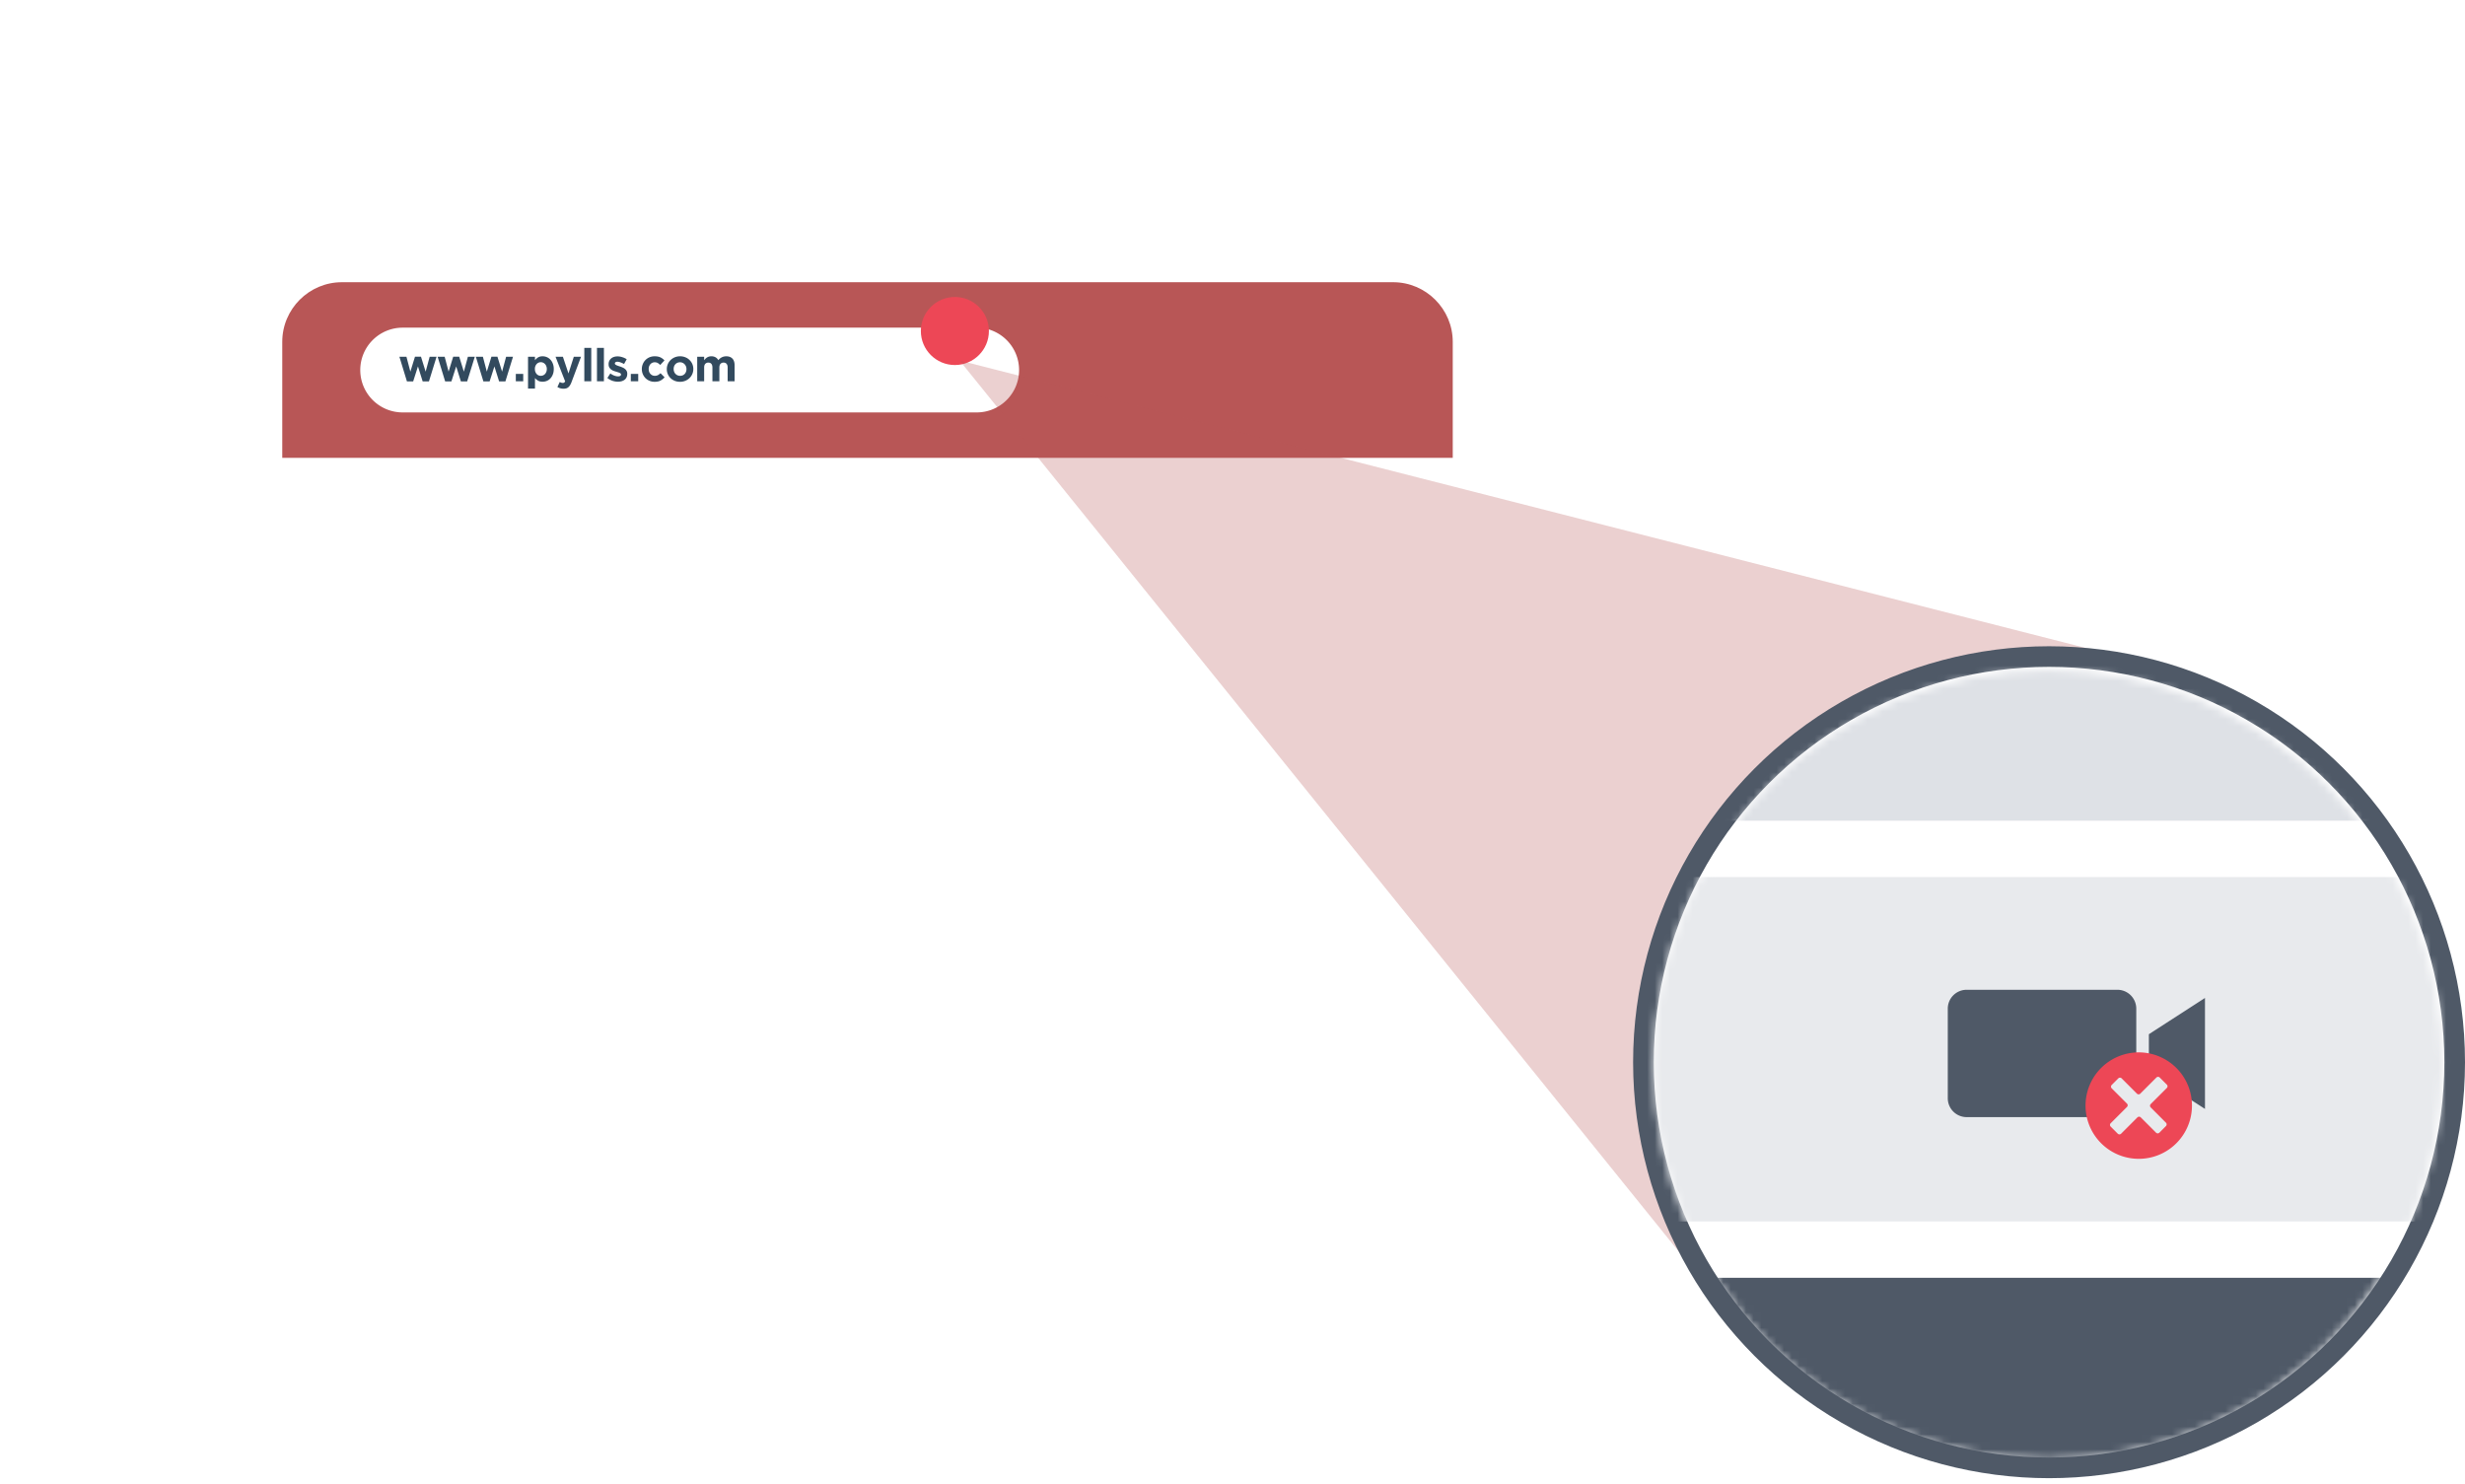 <svg xmlns="http://www.w3.org/2000/svg" width="324" height="195" fill="none" viewBox="0 0 324 195">
    <g filter="url(#a-qq)">
        <path fill="#fff" d="M37.1 54.036v89.761c0 .713.58 1.248 1.248 1.248h151.309c.713 0 1.248-.58 1.248-1.248V54.036H37.1z"/>
        <path fill="#B85656" d="M190.95 55.24V39.996c0-4.323-3.521-7.844-7.844-7.844H44.944c-4.323 0-7.844 3.52-7.844 7.844v15.242h153.85z"/>
        <path fill="#fff" d="M128.378 49.267H52.924a5.573 5.573 0 0 1-5.571-5.571 5.573 5.573 0 0 1 5.571-5.571h75.454a5.573 5.573 0 0 1 5.571 5.571 5.573 5.573 0 0 1-5.571 5.571z"/>
        <path fill="#324A5E" d="M57.382 41.95h-.907l-.528 1.958-.613-1.97h-.787l-.607 1.964-.517-1.953h-.925l.992 3.244h.816l.631-1.976.62 1.976h.822l1.003-3.244zm5.025 0H61.5l-.53 1.958-.612-1.97h-.787l-.607 1.964-.516-1.953h-.925l.99 3.244h.818l.63-1.976.62 1.976h.822l1.004-3.244zm5.024 0h-.907l-.529 1.958-.613-1.97h-.787l-.606 1.964-.517-1.953h-.925l.991 3.244h.817l.631-1.976.619 1.976h.823l1.003-3.244zm1.342 3.22v-.962h-.974v.961h.974zm4.014-1.605v-.012a1.85 1.85 0 0 0-.127-.709 1.525 1.525 0 0 0-.324-.522 1.335 1.335 0 0 0-.468-.325 1.431 1.431 0 0 0-.547-.108c-.24 0-.44.05-.601.15-.156.096-.29.22-.403.373v-.463h-.913v4.181h.913V44.75c.109.128.24.24.397.336.16.096.362.144.607.144.192 0 .376-.036.553-.108.176-.072.33-.178.462-.318.136-.144.244-.319.325-.523.084-.208.126-.446.126-.715zm-.913 0a.965.965 0 0 1-.067.367.868.868 0 0 1-.168.282.745.745 0 0 1-.553.24.787.787 0 0 1-.306-.06.83.83 0 0 1-.246-.18 1.032 1.032 0 0 1-.168-.282 1.08 1.08 0 0 1-.06-.367v-.012a.925.925 0 0 1 .228-.643.712.712 0 0 1 .246-.18.726.726 0 0 1 .607 0 .791.791 0 0 1 .42.463.948.948 0 0 1 .067.36v.012zm4.498-1.616h-.95l-.702 2.193-.733-2.193h-.967l1.261 3.232a.375.375 0 0 1-.132.163.312.312 0 0 1-.186.048.63.63 0 0 1-.198-.037 1.046 1.046 0 0 1-.192-.09l-.307.661a1.495 1.495 0 0 0 .811.222c.136 0 .256-.015.36-.047a.728.728 0 0 0 .277-.157 1.1 1.1 0 0 0 .228-.282 2.37 2.37 0 0 0 .192-.415l1.238-3.298zm1.343 3.22v-4.385h-.913v4.385h.913zm1.663 0v-4.385h-.913v4.385h.913zm3.068-.979v-.012a.745.745 0 0 0-.09-.378.905.905 0 0 0-.228-.265 1.326 1.326 0 0 0-.312-.18 3.322 3.322 0 0 0-.343-.132 8.979 8.979 0 0 1-.252-.084 2.626 2.626 0 0 1-.204-.084.748.748 0 0 1-.144-.096.166.166 0 0 1-.055-.12v-.013c0-.064.028-.116.085-.156.056-.044.14-.066.252-.066.116 0 .25.028.402.084.153.052.309.124.469.216l.348-.63a2.219 2.219 0 0 0-.582-.27 1.982 1.982 0 0 0-.62-.103c-.163 0-.318.022-.462.066-.14.044-.264.11-.372.199a1.01 1.01 0 0 0-.252.324.982.982 0 0 0-.09.432v.013c0 .156.027.288.083.396.06.108.137.2.229.276.092.072.194.133.306.18.116.045.23.083.343.115l.252.078c.08.024.15.05.21.078a.416.416 0 0 1 .15.09.173.173 0 0 1 .054.126v.012c0 .072-.032.13-.096.174-.06.044-.156.066-.288.066-.152 0-.317-.032-.493-.096a2.2 2.2 0 0 1-.522-.288l-.39.6c.215.169.442.293.678.373.24.076.475.114.703.114.172 0 .332-.02.48-.06.153-.044.285-.108.397-.192a.836.836 0 0 0 .258-.318c.064-.133.096-.289.096-.469zm1.442.98v-.962h-.973v.961h.973zm3.467-.517l-.535-.541a1.748 1.748 0 0 1-.342.252.828.828 0 0 1-.396.09.827.827 0 0 1-.337-.066.823.823 0 0 1-.426-.474 1.096 1.096 0 0 1-.055-.349v-.012a.931.931 0 0 1 .216-.619.787.787 0 0 1 .247-.186.703.703 0 0 1 .319-.072c.164 0 .3.032.408.096.112.064.22.15.325.259l.558-.601a1.7 1.7 0 0 0-.529-.397c-.2-.096-.452-.144-.757-.144a1.74 1.74 0 0 0-.684.132 1.63 1.63 0 0 0-.877.895c-.085.205-.127.421-.127.65v.011a1.686 1.686 0 0 0 .475 1.178 1.679 1.679 0 0 0 1.202.486c.32 0 .58-.054.78-.162.2-.112.379-.254.535-.426zm3.775-1.088v-.012c0-.232-.044-.448-.132-.649a1.585 1.585 0 0 0-.367-.528 1.593 1.593 0 0 0-.547-.355 1.785 1.785 0 0 0-.69-.132 1.8 1.8 0 0 0-.697.132 1.737 1.737 0 0 0-.553.36 1.652 1.652 0 0 0-.499 1.184v.012a1.634 1.634 0 0 0 .493 1.184c.156.148.34.266.553.354.212.084.442.126.69.126a1.8 1.8 0 0 0 .697-.132c.213-.088.397-.208.553-.36a1.636 1.636 0 0 0 .499-1.184zm-.901.012c0 .12-.02.235-.06.343a.8.8 0 0 1-.427.468.857.857 0 0 1-.349.066.82.82 0 0 1-.787-.546.979.979 0 0 1-.06-.343v-.012c0-.12.018-.232.054-.336a.867.867 0 0 1 .169-.282.75.75 0 0 1 .258-.187.838.838 0 0 1 .355-.072.808.808 0 0 1 .612.27c.076.08.134.175.174.283a.93.93 0 0 1 .06.336v.012zm6.326 1.592v-2.096c0-.389-.096-.683-.288-.883-.193-.2-.459-.3-.8-.3-.22 0-.416.043-.588.131-.172.084-.329.21-.469.379a.89.89 0 0 0-.36-.379 1.073 1.073 0 0 0-.547-.132 1.034 1.034 0 0 0-.57.156 1.214 1.214 0 0 0-.21.169c-.061.06-.117.124-.17.192v-.457h-.912v3.22h.913v-1.796c0-.216.048-.378.144-.487a.52.52 0 0 1 .409-.168c.172 0 .304.056.396.168.092.108.138.27.138.487v1.796h.913v-1.796c0-.216.049-.378.145-.487a.52.52 0 0 1 .408-.168c.172 0 .305.056.397.168.092.108.138.27.138.487v1.796h.913z"/>
    </g>
    <circle cx="125.51" cy="43.505" r="4.472" fill="#ED4756"/>
    <path fill="#B85656" fill-opacity=".28" d="M221.449 165.478l-95.32-118.096 162.806 41.557-67.486 76.539z"/>
    <circle cx="269.328" cy="139.611" r="53.315" fill="#fff" stroke="#4F5967" stroke-width="2.713"/>
    <mask id="b-qq" width="105" height="104" x="217" y="88" maskUnits="userSpaceOnUse">
        <circle cx="269.183" cy="139.965" r="50.499" fill="#fff" stroke="#387C8B" stroke-width="2.699"/>
    </mask>
    <g mask="url(#b-qq)">
        <path fill="#DEE1E6" d="M221.451 86.47h96.29v21.398h-96.29z"/>
        <path fill="#4F5967" d="M221.451 167.947h94.644v28.805h-94.644z"/>
        <path fill="#E8EAED" d="M216.513 115.275h107.812v45.265H216.513z"/>
    </g>
    <path fill="#4F5967" d="M258.502 146.827h19.804a2.483 2.483 0 0 0 2.486-2.486v-11.766a2.483 2.483 0 0 0-2.486-2.486h-19.804a2.482 2.482 0 0 0-2.486 2.486v11.766a2.482 2.482 0 0 0 2.486 2.486zM282.448 140.985l7.375 4.765v-14.584l-7.375 4.765v5.054z"/>
    <rect width="12.345" height="11.169" x="274.944" y="140.788" fill="#E8EAED" rx="5.578"/>
    <path fill="#ED4756" d="M286.065 140.368a6.995 6.995 0 1 0-9.894 9.891 6.995 6.995 0 0 0 9.894-9.891zm-2.236 8.503a.31.31 0 0 1-.438 0l-2.01-2.01a.314.314 0 0 0-.439 0l-2.143 2.144a.311.311 0 0 1-.439 0l-.932-.933a.31.31 0 0 1 0-.438l2.143-2.144a.31.31 0 0 0 0-.438l-2.01-2.01a.314.314 0 0 1 0-.439l.871-.87a.31.31 0 0 1 .438 0l2.01 2.01a.311.311 0 0 0 .439 0l2.119-2.119a.31.31 0 0 1 .438 0l.933.933a.31.31 0 0 1 0 .438l-2.119 2.117a.31.31 0 0 0 0 .439l2.004 2.011a.314.314 0 0 1 0 .439l-.865.87z"/>
    <defs>
        <filter id="a-qq" width="228.049" height="187.091" x="0" y="0" color-interpolation-filters="sRGB" filterUnits="userSpaceOnUse">
            <feFlood flood-opacity="0" result="BackgroundImageFix"/>
            <feColorMatrix in="SourceAlpha" values="0 0 0 0 0 0 0 0 0 0 0 0 0 0 0 0 0 0 127 0"/>
            <feOffset dy="4.94"/>
            <feGaussianBlur stdDeviation="18.526"/>
            <feColorMatrix values="0 0 0 0 0 0 0 0 0 0 0 0 0 0 0 0 0 0 0.1 0"/>
            <feBlend in2="BackgroundImageFix" result="effect1_dropShadow"/>
            <feBlend in="SourceGraphic" in2="effect1_dropShadow" result="shape"/>
        </filter>
    </defs>
</svg>
